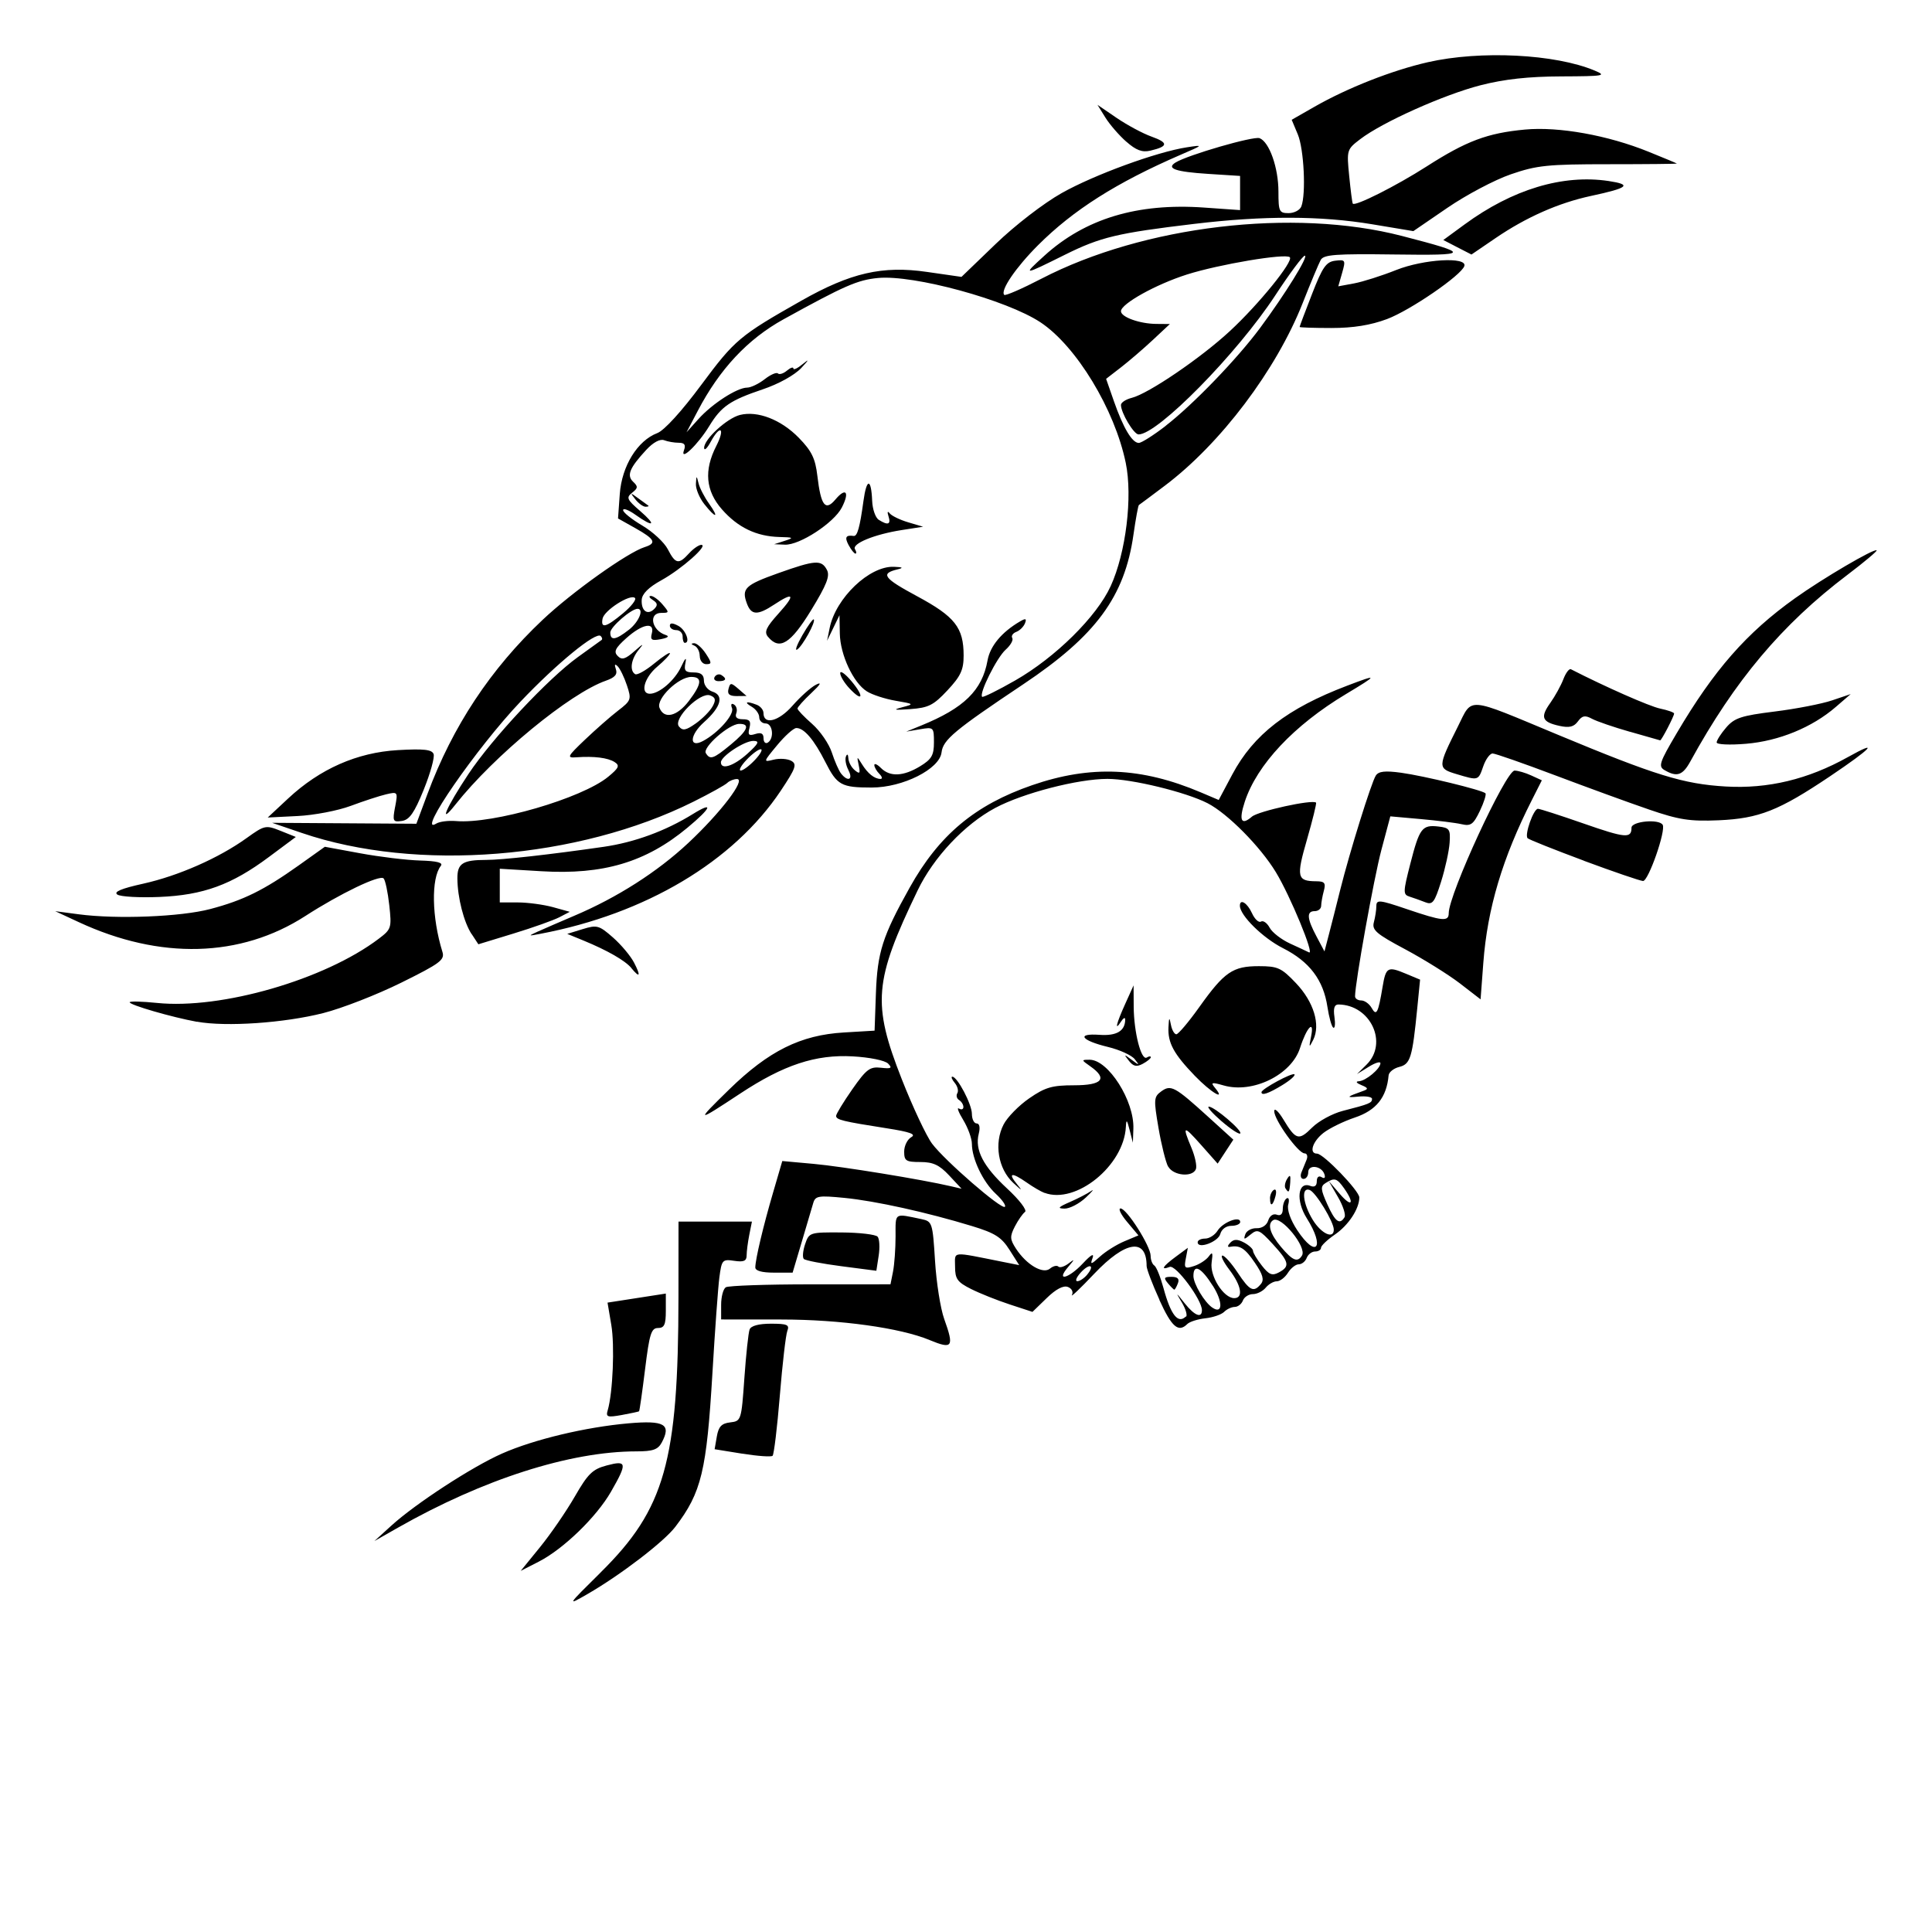 <?xml version="1.0" encoding="UTF-8"?>
<svg width="35mm" height="35mm" version="1.1" viewBox="0 0 35 35" xmlns="http://www.w3.org/2000/svg" xmlns:cc="http://creativecommons.org/ns#" xmlns:dc="http://purl.org/dc/elements/1.1/" xmlns:rdf="http://www.w3.org/1999/02/22-rdf-syntax-ns#">
 <path d="m10.883 28.484c1.163-1.149 1.405-2.009 1.408-4.986l0.001-1.368h1.33l-0.048 0.241c-0.026 0.132-0.048 0.3-0.048 0.372 0 0.101-0.052 0.124-0.225 0.098-0.215-0.032-0.227-0.017-0.269 0.302-0.024 0.185-0.08 0.96-0.125 1.723-0.106 1.784-0.198 2.17-0.672 2.793-0.206 0.271-0.991 0.872-1.592 1.219-0.377 0.217-0.375 0.215 0.241-0.394zm-1.1-0.456c0.192-0.236 0.475-0.648 0.629-0.915 0.239-0.415 0.322-0.497 0.579-0.565 0.368-0.098 0.377-0.046 0.077 0.477-0.264 0.459-0.864 1.04-1.312 1.268l-0.323 0.165zm-2.693-0.39c0.44-0.4 1.463-1.066 2.004-1.305 0.578-0.256 1.515-0.48 2.292-0.548 0.651-0.057 0.779 0.017 0.602 0.348-0.069 0.128-0.16 0.16-0.458 0.16-1.202 0-2.776 0.504-4.324 1.384l-0.424 0.241zm6.358-1.303-0.502-0.081 0.04-0.231c0.031-0.179 0.086-0.237 0.242-0.255 0.199-0.023 0.203-0.036 0.257-0.802 0.03-0.428 0.073-0.825 0.095-0.882 0.025-0.066 0.167-0.104 0.387-0.104 0.295 0 0.339 0.02 0.296 0.131-0.028 0.072-0.089 0.601-0.136 1.175-0.047 0.574-0.106 1.063-0.131 1.087-0.025 0.023-0.272 0.006-0.548-0.039zm-2.438-0.789c0.092-0.318 0.128-1.169 0.064-1.545l-0.068-0.403 0.258-0.04c0.142-0.022 0.379-0.059 0.528-0.082l0.27-0.042v0.312c0 0.251-0.027 0.312-0.142 0.312-0.122 0-0.155 0.106-0.234 0.748-0.051 0.411-0.099 0.753-0.109 0.761-0.009 0.007-0.15 0.037-0.313 0.067-0.262 0.047-0.291 0.037-0.255-0.086zm5.831-1.27c-0.534-0.221-1.617-0.371-2.679-0.372l-1.098-1e-3v-0.265c0-0.146 0.038-0.289 0.085-0.318 0.047-0.029 0.737-0.053 1.534-0.053l1.449-5.46e-4 0.046-0.231c0.025-0.127 0.046-0.414 0.046-0.638 0-0.438-0.032-0.417 0.47-0.312 0.194 0.041 0.202 0.064 0.245 0.756 0.024 0.393 0.099 0.866 0.166 1.052 0.183 0.51 0.153 0.555-0.264 0.383zm4.163-0.731c-0.128-0.281-0.232-0.556-0.232-0.61 0-0.515-0.38-0.459-0.948 0.139-0.251 0.265-0.433 0.438-0.405 0.385 0.029-0.055-0.003-0.118-0.074-0.145-0.081-0.031-0.217 0.04-0.383 0.202l-0.258 0.25-0.412-0.135c-0.226-0.074-0.542-0.2-0.701-0.28-0.247-0.124-0.289-0.182-0.289-0.403 0-0.287-0.089-0.278 0.87-0.087l0.292 0.058-0.176-0.277c-0.145-0.229-0.263-0.304-0.677-0.43-0.816-0.249-1.752-0.456-2.312-0.511-0.47-0.046-0.528-0.037-0.566 0.092-0.023 0.079-0.117 0.396-0.208 0.703l-0.166 0.559h-0.339c-0.221 0-0.339-0.034-0.337-0.096 3e-3 -0.154 0.143-0.744 0.323-1.358l0.166-0.568 0.573 0.052c0.509 0.046 1.961 0.283 2.482 0.405l0.193 0.045-0.226-0.242c-0.177-0.189-0.29-0.242-0.52-0.242-0.261 0-0.294-0.021-0.294-0.189 0-0.104 0.058-0.221 0.128-0.261 0.095-0.053-0.019-0.095-0.443-0.161-0.803-0.126-0.918-0.154-0.918-0.225 0-0.034 0.132-0.25 0.292-0.48 0.257-0.367 0.32-0.415 0.52-0.392 0.186 0.021 0.21 0.007 0.13-0.075-0.055-0.057-0.334-0.114-0.64-0.131-0.671-0.038-1.252 0.154-2.037 0.672-0.808 0.533-0.818 0.529-0.205-0.07 0.718-0.701 1.297-0.989 2.082-1.035l0.555-0.033 0.024-0.679c0.027-0.741 0.119-1.031 0.612-1.913 0.532-0.953 1.184-1.498 2.219-1.855 1.058-0.365 1.979-0.326 3.054 0.13l0.325 0.138 0.247-0.464c0.386-0.723 0.995-1.194 2.082-1.607 0.567-0.216 0.565-0.201-0.026 0.154-0.94 0.564-1.611 1.278-1.831 1.95-0.111 0.339-0.064 0.437 0.13 0.269 0.116-0.1 1.093-0.315 1.161-0.254 0.013 0.011-0.061 0.311-0.163 0.666-0.198 0.684-0.182 0.757 0.168 0.759 0.151 9.83e-4 0.175 0.031 0.136 0.175-0.026 0.095-0.047 0.217-0.048 0.27-6.12e-4 0.053-0.053 0.096-0.117 0.096-0.151 0-0.142 0.132 0.034 0.461l0.143 0.269 0.08-0.307c0.044-0.169 0.137-0.533 0.205-0.808 0.173-0.691 0.563-1.943 0.645-2.071 0.051-0.078 0.167-0.091 0.459-0.051 0.416 0.057 1.468 0.313 1.527 0.372 0.019 0.019-0.026 0.163-0.101 0.32-0.117 0.244-0.164 0.279-0.331 0.24-0.107-0.025-0.441-0.066-0.743-0.093l-0.548-0.049-0.162 0.608c-0.136 0.512-0.477 2.407-0.477 2.652 0 0.041 0.05 0.075 0.112 0.075 0.061 0 0.146 0.061 0.188 0.135 0.088 0.156 0.119 0.096 0.199-0.383 0.059-0.355 0.093-0.374 0.418-0.238l0.261 0.109-0.051 0.516c-0.089 0.899-0.124 1.014-0.325 1.065-0.101 0.025-0.188 0.094-0.194 0.153-0.036 0.4-0.225 0.635-0.614 0.765-0.203 0.068-0.458 0.193-0.567 0.278-0.199 0.156-0.266 0.375-0.116 0.375 0.116 0 0.766 0.674 0.766 0.794 0 0.205-0.196 0.503-0.441 0.671-0.139 0.095-0.253 0.204-0.253 0.241 0 0.037-0.048 0.067-0.107 0.067-0.059 0-0.127 0.052-0.152 0.116-0.024 0.064-0.089 0.116-0.144 0.116-0.055 0-0.143 0.069-0.196 0.154-0.053 0.085-0.144 0.154-0.202 0.154-0.058 0-0.149 0.052-0.201 0.116-0.053 0.064-0.157 0.116-0.232 0.116-0.075 0-0.156 0.052-0.181 0.116-0.024 0.064-0.091 0.116-0.147 0.116-0.056 0-0.143 0.04-0.192 0.089-0.049 0.049-0.202 0.102-0.34 0.117-0.138 0.015-0.285 0.062-0.327 0.103-0.162 0.162-0.283 0.057-0.507-0.436zm0.483 0.31c0.026-0.026-0.006-0.139-0.072-0.251-0.12-0.203-0.12-0.203 0.049 0.009 0.177 0.222 0.31 0.275 0.31 0.122 0-0.19-0.473-0.826-0.583-0.784-0.174 0.067-0.13-0.008 0.109-0.184l0.219-0.162-0.037 0.195c-0.034 0.175-0.019 0.189 0.147 0.136 0.101-0.032 0.222-0.111 0.269-0.175 0.067-0.092 0.078-0.07 0.052 0.109-0.036 0.247 0.216 0.647 0.409 0.647 0.169 0 0.131-0.228-0.087-0.513-0.108-0.142-0.165-0.258-0.126-0.258s0.163 0.139 0.275 0.308c0.219 0.331 0.29 0.366 0.421 0.207 0.063-0.076 0.036-0.173-0.109-0.385-0.181-0.267-0.271-0.323-0.457-0.288-0.042 8e-3 -0.037-0.026 0.011-0.075 0.066-0.067 0.129-0.068 0.251-0.003 0.089 0.048 0.162 0.116 0.162 0.151 0 0.035 0.072 0.155 0.16 0.267 0.13 0.166 0.187 0.188 0.308 0.123 0.205-0.11 0.189-0.187-0.113-0.516-0.237-0.258-0.274-0.274-0.398-0.172-0.12 0.099-0.132 0.099-0.097-0.003 0.022-0.064 0.114-0.113 0.204-0.11 0.098 0.004 0.184-0.054 0.211-0.14 0.027-0.086 0.092-0.129 0.155-0.105 0.07 0.027 0.109-0.011 0.109-0.105 0-0.081 0.031-0.167 0.07-0.19 0.038-0.024 0.052 0.027 0.029 0.112-0.025 0.094 0.04 0.277 0.162 0.463 0.347 0.524 0.511 0.319 0.173-0.216-0.201-0.319-0.163-0.672 0.063-0.586 0.077 0.03 0.119 1e-3 0.119-0.083 0-0.076 0.036-0.106 0.087-0.075 0.053 0.033 0.073 0.012 0.051-0.053-0.051-0.154-0.293-0.183-0.293-0.036 0 0.067-0.038 0.121-0.085 0.121s-0.064-0.052-0.039-0.116c0.026-0.064 0.068-0.168 0.094-0.231 0.026-0.064 0.009-0.116-0.038-0.116-0.113 0-0.548-0.606-0.548-0.763 1.54e-4 -0.068 0.074-0.002 0.164 0.146 0.228 0.377 0.28 0.392 0.523 0.149 0.117-0.117 0.367-0.253 0.553-0.301 0.484-0.124 0.532-0.144 0.532-0.218 0-0.036-0.113-0.055-0.251-0.041-0.231 0.023-0.214 0.005 0.096-0.105 0.092-0.032 0.084-0.054-0.039-0.104-0.09-0.037-0.109-0.066-0.045-0.069 0.126-0.006 0.391-0.228 0.391-0.327 0-0.037-0.095-0.008-0.212 0.065l-0.212 0.131 0.173-0.171c0.396-0.391 0.072-1.083-0.51-1.089-0.073-7e-4 -0.095 0.069-0.072 0.226 0.018 0.125 0.009 0.212-0.021 0.194-0.03-0.018-0.077-0.188-0.106-0.376-0.073-0.488-0.325-0.821-0.805-1.064-0.366-0.185-0.781-0.594-0.781-0.769 0-0.134 0.134-0.052 0.219 0.135 0.049 0.108 0.123 0.177 0.163 0.152 0.04-0.025 0.111 0.025 0.157 0.111 0.046 0.086 0.213 0.215 0.37 0.287 0.157 0.072 0.312 0.144 0.343 0.16 0.106 0.055-0.339-1.023-0.601-1.454-0.282-0.464-0.874-1.062-1.236-1.248-0.393-0.202-1.376-0.441-1.814-0.441-0.535 0-1.531 0.258-2.033 0.526-0.556 0.297-1.117 0.893-1.407 1.496-0.79 1.639-0.825 2.049-0.286 3.419 0.199 0.505 0.446 1.031 0.549 1.168 0.234 0.311 1.261 1.202 1.319 1.143 0.024-0.024-0.051-0.13-0.166-0.236-0.231-0.214-0.432-0.634-0.432-0.904-1.54e-4 -0.097-0.071-0.291-0.157-0.433-0.086-0.141-0.121-0.235-0.077-0.207 0.044 0.027 0.08 0.015 0.08-0.028s-0.035-0.099-0.078-0.126-0.057-0.082-0.032-0.124c0.026-0.041 0.004-0.126-0.047-0.187-0.051-0.062-0.071-0.112-0.044-0.112 0.092 0 0.355 0.5 0.355 0.674 1.55e-4 0.095 0.039 0.173 0.086 0.173 0.052 0 0.067 0.073 0.038 0.187-0.074 0.293 0.081 0.59 0.514 0.992 0.222 0.205 0.366 0.394 0.324 0.424-0.041 0.03-0.124 0.148-0.183 0.262-0.094 0.183-0.091 0.233 0.02 0.404 0.191 0.292 0.488 0.466 0.615 0.361 0.057-0.047 0.125-0.064 0.152-0.037 0.027 0.027 0.11 0.001 0.186-0.057 0.115-0.089 0.114-0.079-0.01 0.066-0.231 0.271 0.012 0.209 0.271-0.069 0.144-0.154 0.206-0.189 0.173-0.096-0.046 0.127-0.03 0.124 0.134-0.025 0.102-0.093 0.301-0.218 0.442-0.277l0.255-0.107-0.205-0.244c-0.113-0.134-0.166-0.244-0.119-0.244 0.111 0 0.545 0.683 0.545 0.858 0 0.074 0.03 0.153 0.067 0.176 0.037 0.023 0.111 0.207 0.166 0.409 0.132 0.487 0.264 0.655 0.406 0.513zm-0.33-0.608c-0.08-0.097-0.069-0.116 0.065-0.116 0.112 0 0.148 0.036 0.117 0.116-0.024 0.064-0.054 0.116-0.065 0.116-0.011 0-0.064-0.052-0.117-0.116zm0.54-0.743c0-0.037 0.061-0.066 0.136-0.066 0.075 0 0.176-0.065 0.225-0.144 0.096-0.153 0.41-0.274 0.41-0.157 0 0.038-0.073 0.07-0.161 0.07-0.094 0-0.177 0.061-0.2 0.147-0.038 0.144-0.41 0.281-0.41 0.151zm-2.318-0.727c0.145-0.063 0.319-0.153 0.385-0.199 0.067-0.046 0.024 0.006-0.095 0.118-0.119 0.111-0.292 0.201-0.385 0.199-0.134-0.002-0.114-0.027 0.095-0.118zm3.628-0.067c0-0.061 0.031-0.131 0.07-0.154 0.038-0.024 0.052 0.026 0.03 0.111-0.047 0.18-0.099 0.203-0.099 0.043zm-4.085-0.099c-0.064-0.024-0.208-0.108-0.32-0.187-0.276-0.193-0.351-0.18-0.177 0.03 0.106 0.128 0.088 0.121-0.071-0.027-0.273-0.255-0.349-0.715-0.173-1.056 0.068-0.132 0.278-0.346 0.466-0.475 0.288-0.199 0.414-0.235 0.809-0.235 0.514 0 0.616-0.119 0.297-0.343-0.166-0.116-0.166-0.12-0.014-0.12 0.339 0 0.812 0.745 0.793 1.25l-0.009 0.253-0.059-0.231c-0.049-0.191-0.06-0.2-0.068-0.055-0.036 0.703-0.906 1.408-1.474 1.194zm4.365-0.083c-0.021-0.034-0.007-0.111 0.031-0.172 0.052-0.084 0.065-0.069 0.056 0.061-0.014 0.187-0.028 0.205-0.086 0.111zm-2.126-0.394c-0.043-0.081-0.122-0.397-0.174-0.702-0.088-0.514-0.085-0.562 0.048-0.659 0.176-0.129 0.246-0.091 0.85 0.457l0.458 0.416-0.142 0.217-0.142 0.217-0.296-0.334c-0.328-0.37-0.351-0.363-0.178 0.05 0.065 0.155 0.101 0.328 0.08 0.383-0.059 0.154-0.412 0.121-0.502-0.047zm0.966-0.824c-0.166-0.144-0.269-0.262-0.228-0.262 0.102 0 0.616 0.439 0.569 0.486-0.021 0.021-0.174-0.08-0.34-0.224zm-0.482-0.821c-0.383-0.398-0.491-0.597-0.477-0.881 0.009-0.182 0.016-0.189 0.044-0.044 0.018 0.095 0.063 0.173 0.098 0.173 0.036 0 0.225-0.224 0.42-0.498 0.451-0.632 0.603-0.736 1.075-0.736 0.343 0 0.409 0.03 0.673 0.308 0.322 0.339 0.448 0.755 0.312 1.027-0.075 0.15-0.08 0.143-0.038-0.063 0.063-0.316-0.081-0.164-0.201 0.211-0.155 0.485-0.856 0.829-1.383 0.678-0.217-0.062-0.24-0.057-0.16 0.04 0.212 0.256-0.072 0.087-0.363-0.215zm1.208 0.297c0-0.058 0.559-0.361 0.597-0.323 0.021 0.021-0.079 0.109-0.222 0.196-0.248 0.151-0.375 0.194-0.375 0.128zm-2.401-0.568c-0.097-0.123-0.093-0.125 0.05-0.018 0.141 0.106 0.146 0.105 0.054-0.013-0.055-0.07-0.272-0.169-0.482-0.22-0.49-0.118-0.583-0.251-0.154-0.22 0.31 0.022 0.464-0.071 0.464-0.28 0-0.042-0.034-0.025-0.075 0.039-0.123 0.19-0.087 0.039 0.075-0.319l0.152-0.336 0.002 0.385c0.003 0.465 0.136 0.985 0.237 0.922 0.04-0.025 0.073-0.027 0.073-0.005 0 0.022-0.066 0.076-0.146 0.119-0.112 0.06-0.171 0.047-0.251-0.055zm1.52 4.077c-0.212-0.336-0.352-0.407-0.352-0.18 0 0.142 0.2 0.477 0.342 0.573 0.189 0.128 0.196-0.1 0.011-0.393zm-2.278-0.203c0.149-0.179 0.043-0.213-0.117-0.037-0.077 0.085-0.104 0.155-0.06 0.155 0.044 0 0.123-0.053 0.177-0.117zm3.893-0.348c0.092-0.149-0.379-0.728-0.522-0.64-0.111 0.068-0.059 0.247 0.141 0.484 0.211 0.251 0.3 0.288 0.381 0.157zm0.576-0.468c0-0.141-0.325-0.675-0.436-0.718-0.159-0.061-0.127 0.246 0.057 0.544 0.154 0.249 0.379 0.352 0.379 0.174zm0.194-0.224c0.027-0.043-0.026-0.208-0.118-0.366l-0.166-0.288 0.199 0.231c0.216 0.251 0.274 0.179 0.08-0.098-0.133-0.189-0.175-0.202-0.338-0.099-0.095 0.06-0.09 0.115 0.031 0.384 0.143 0.318 0.224 0.379 0.312 0.236zm-9.112 0.887c-0.348-0.045-0.655-0.104-0.683-0.132-0.028-0.028-0.017-0.148 0.023-0.267 0.072-0.213 0.084-0.217 0.663-0.213 0.324 0.002 0.618 0.037 0.651 0.077 0.034 0.04 0.042 0.196 0.019 0.345l-0.042 0.272zm-11.676-4.428c-0.463-0.085-1.22-0.305-1.22-0.354 0-0.021 0.222-0.016 0.494 0.012 1.169 0.12 3.043-0.423 4.02-1.164 0.227-0.172 0.234-0.196 0.189-0.607-0.026-0.236-0.072-0.454-0.103-0.485-0.07-0.07-0.787 0.274-1.417 0.681-1.173 0.757-2.632 0.797-4.108 0.11l-0.424-0.197 0.424 0.056c0.694 0.092 1.852 0.046 2.385-0.095 0.6-0.158 0.97-0.341 1.599-0.788l0.477-0.34 0.641 0.118c0.352 0.065 0.84 0.124 1.083 0.131 0.308 0.009 0.423 0.038 0.377 0.097-0.178 0.227-0.164 0.935 0.029 1.558 0.045 0.145-0.039 0.208-0.746 0.558-0.438 0.217-1.074 0.465-1.413 0.551-0.708 0.18-1.762 0.252-2.287 0.156zm22.876-0.698c-0.208-0.159-0.653-0.436-0.989-0.616-0.526-0.28-0.605-0.349-0.567-0.49 0.024-0.09 0.045-0.223 0.045-0.295 9.39e-4 -0.117 0.057-0.111 0.554 0.058 0.642 0.218 0.757 0.23 0.757 0.074 0-0.343 1.035-2.584 1.193-2.584 0.06 0 0.196 0.039 0.302 0.088l0.192 0.088-0.18 0.356c-0.534 1.053-0.806 1.966-0.88 2.947l-0.05 0.665zm-15.005-0.274c-0.113-0.137-0.435-0.321-0.869-0.5l-0.295-0.121 0.279-0.086c0.26-0.08 0.298-0.069 0.549 0.151 0.148 0.13 0.321 0.336 0.383 0.457 0.126 0.243 0.105 0.285-0.049 0.099zm-2.896-0.616c-0.141-0.215-0.256-0.663-0.258-1.009-0.002-0.273 0.096-0.336 0.525-0.336 0.284 7.7e-5 1.139-0.095 2.124-0.237 0.56-0.081 1.121-0.287 1.617-0.594 0.386-0.239 0.335-0.112-0.1 0.249-0.751 0.624-1.525 0.855-2.646 0.787l-0.752-0.045v0.61l0.328 4.59e-4c0.18 2.4e-4 0.465 0.039 0.634 0.085l0.306 0.085-0.19 0.099c-0.105 0.054-0.477 0.187-0.828 0.294l-0.638 0.195-0.121-0.185zm1.204-0.049c0.106-0.048 0.401-0.176 0.655-0.284 0.776-0.329 1.506-0.795 2.065-1.318 0.589-0.551 1.052-1.159 0.883-1.159-0.057 0-0.137 0.032-0.177 0.071-0.04 0.039-0.316 0.192-0.613 0.34-2.095 1.043-5.011 1.276-7.092 0.566l-0.54-0.184 2.614 0.017 0.201-0.54c0.455-1.225 1.144-2.266 2.088-3.156 0.532-0.502 1.535-1.217 1.847-1.316 0.222-0.07 0.186-0.143-0.166-0.341l-0.317-0.178 0.032-0.445c0.037-0.505 0.321-0.965 0.679-1.101 0.125-0.047 0.44-0.392 0.798-0.875 0.606-0.816 0.694-0.89 1.809-1.522 0.896-0.508 1.472-0.64 2.279-0.523l0.625 0.09 0.62-0.597c0.353-0.34 0.867-0.736 1.195-0.921 0.59-0.332 1.722-0.746 2.271-0.83 0.302-0.046 0.3-0.043-0.116 0.136-1.161 0.503-1.945 1-2.584 1.639-0.402 0.402-0.688 0.822-0.611 0.899 0.02 0.02 0.322-0.111 0.671-0.292 1.854-0.962 4.57-1.284 6.532-0.776 1.263 0.327 1.251 0.355-0.144 0.336-1.054-0.014-1.273 0.002-1.326 0.099-0.035 0.064-0.183 0.416-0.327 0.782-0.479 1.212-1.486 2.547-2.5 3.31-0.244 0.184-0.454 0.34-0.467 0.348-0.013 0.008-0.057 0.248-0.098 0.534-0.159 1.126-0.68 1.833-1.998 2.714-1.245 0.832-1.452 1.005-1.479 1.233-0.035 0.302-0.701 0.637-1.265 0.637-0.552 0-0.627-0.041-0.841-0.464-0.205-0.405-0.386-0.616-0.525-0.614-0.05 7.72e-4 -0.207 0.141-0.348 0.312-0.253 0.305-0.254 0.309-0.063 0.261 0.107-0.027 0.25-0.017 0.319 0.021 0.108 0.061 0.083 0.132-0.19 0.542-0.857 1.284-2.448 2.231-4.356 2.592-0.225 0.043-0.226 0.042-0.039-0.044zm-1.49-2c0.673 0.058 2.285-0.411 2.761-0.803 0.193-0.159 0.212-0.203 0.116-0.265-0.122-0.079-0.373-0.11-0.694-0.087-0.178 0.013-0.166-0.012 0.154-0.317 0.191-0.182 0.46-0.419 0.599-0.526 0.241-0.185 0.248-0.206 0.163-0.461-0.049-0.147-0.124-0.301-0.167-0.344-0.052-0.052-0.063-0.035-0.033 0.052 0.033 0.093-0.017 0.151-0.18 0.208-0.651 0.227-2.027 1.359-2.728 2.246-0.315 0.398-0.168 0.055 0.238-0.556 0.432-0.649 1.444-1.73 1.981-2.117 0.219-0.157 0.412-0.296 0.43-0.31 0.018-0.013 0.011-0.046-0.016-0.072-0.085-0.085-0.793 0.494-1.453 1.189-0.795 0.836-1.905 2.443-1.526 2.209 0.06-0.037 0.22-0.057 0.355-0.046zm7.114-0.919c-0.047-0.087-0.068-0.2-0.047-0.251 0.022-0.054 0.04-0.04 0.044 0.033 0.003 0.069 0.055 0.166 0.116 0.216 0.09 0.075 0.103 0.06 0.072-0.087-0.036-0.17-0.034-0.171 0.057-0.024 0.106 0.171 0.225 0.267 0.336 0.269 0.04 6.12e-4 0.032-0.04-0.019-0.091-0.051-0.051-0.092-0.123-0.092-0.16 0-0.037 0.055-0.013 0.121 0.054 0.163 0.163 0.405 0.152 0.708-0.032 0.209-0.127 0.251-0.2 0.251-0.433 0-0.274-0.006-0.28-0.251-0.238l-0.251 0.043 0.27-0.11c0.777-0.316 1.106-0.638 1.203-1.179 0.047-0.262 0.256-0.513 0.588-0.707 0.104-0.061 0.124-0.053 0.09 0.034-0.024 0.061-0.094 0.131-0.157 0.155-0.063 0.024-0.096 0.074-0.073 0.111 0.023 0.037-0.031 0.133-0.121 0.213-0.159 0.142-0.484 0.793-0.425 0.852 0.016 0.016 0.286-0.117 0.599-0.296 0.729-0.417 1.477-1.156 1.73-1.709 0.276-0.603 0.4-1.617 0.273-2.232-0.2-0.97-0.896-2.117-1.545-2.547-0.614-0.406-2.296-0.865-2.944-0.803-0.37 0.036-0.604 0.138-1.71 0.748-0.649 0.358-1.158 0.901-1.556 1.662l-0.202 0.385 0.217-0.241c0.25-0.278 0.699-0.567 0.881-0.568 0.068-1.62e-4 0.211-0.069 0.317-0.152 0.106-0.083 0.214-0.13 0.24-0.105 0.026 0.026 0.1 0.003 0.164-0.051 0.065-0.054 0.117-0.071 0.117-0.038s0.078-0.005 0.173-0.084c0.119-0.098 0.108-0.074-0.032 0.076-0.12 0.128-0.41 0.289-0.696 0.385-0.593 0.2-0.751 0.308-0.969 0.665-0.204 0.336-0.536 0.653-0.458 0.438 0.036-0.098 0.01-0.135-0.096-0.135-0.08 0-0.199-0.021-0.264-0.046-0.073-0.028-0.198 0.039-0.322 0.173-0.305 0.329-0.361 0.465-0.238 0.581 0.09 0.084 0.087 0.114-0.019 0.197-0.111 0.088-0.096 0.123 0.142 0.329 0.305 0.263 0.253 0.309-0.082 0.071-0.123-0.088-0.224-0.126-0.224-0.084 0 0.041 0.156 0.166 0.346 0.278s0.4 0.306 0.464 0.431c0.139 0.269 0.197 0.28 0.384 0.074 0.077-0.085 0.177-0.154 0.222-0.154 0.139 0-0.355 0.438-0.723 0.641-0.232 0.128-0.35 0.246-0.356 0.355-0.011 0.2 0.106 0.286 0.227 0.165 0.067-0.067 0.061-0.107-0.026-0.162-0.063-0.04-0.079-0.073-0.036-0.074 0.044-6.16e-4 0.139 0.068 0.211 0.153 0.126 0.147 0.125 0.154-0.021 0.154-0.238 0-0.176 0.318 0.078 0.4 0.074 0.024 0.043 0.051-0.086 0.076-0.166 0.032-0.195 0.014-0.164-0.103 0.057-0.217-0.172-0.175-0.462 0.085-0.201 0.18-0.232 0.246-0.156 0.323 0.076 0.077 0.138 0.059 0.308-0.091 0.152-0.135 0.174-0.142 0.078-0.028-0.143 0.17-0.176 0.383-0.07 0.448 0.035 0.022 0.191-0.065 0.347-0.194 0.156-0.128 0.283-0.211 0.283-0.184 0 0.027-0.104 0.137-0.231 0.244-0.234 0.197-0.313 0.489-0.133 0.489 0.172 0 0.453-0.243 0.569-0.492 0.073-0.157 0.1-0.181 0.076-0.067-0.029 0.142-0.002 0.173 0.15 0.173 0.132 0 0.185 0.043 0.185 0.149 0 0.082 0.069 0.171 0.153 0.198 0.215 0.068 0.159 0.277-0.149 0.552-0.265 0.236-0.278 0.481-0.019 0.342 0.275-0.147 0.568-0.478 0.524-0.593-0.027-0.07-0.012-0.097 0.037-0.066 0.045 0.028 0.063 0.099 0.04 0.158-0.027 0.071 0.013 0.108 0.119 0.108 0.124 0 0.151 0.036 0.12 0.157-0.033 0.127-0.013 0.148 0.107 0.11 0.104-0.033 0.148-0.01 0.148 0.078 0 0.069 0.035 0.104 0.077 0.078 0.121-0.075 0.09-0.347-0.039-0.347-0.064 0-0.116-0.05-0.116-0.112 0-0.061-0.061-0.147-0.135-0.19-0.15-0.087-0.098-0.109 0.09-0.036 0.067 0.026 0.122 0.093 0.122 0.149 0 0.223 0.276 0.153 0.527-0.134 0.142-0.162 0.332-0.332 0.424-0.379 0.111-0.056 0.083-0.006-0.084 0.151-0.138 0.129-0.251 0.256-0.251 0.281 0 0.025 0.119 0.15 0.265 0.278 0.146 0.128 0.306 0.361 0.357 0.518 0.051 0.157 0.126 0.329 0.168 0.382 0.124 0.157 0.224 0.11 0.132-0.062zm0.966-1.141c0.228-0.059 0.226-0.061-0.116-0.12-0.191-0.033-0.424-0.109-0.519-0.17-0.246-0.156-0.482-0.662-0.489-1.048l-0.006-0.331-0.225 0.463 0.047-0.231c0.11-0.544 0.721-1.127 1.164-1.109 0.161 0.006 0.18 0.019 0.068 0.046-0.318 0.076-0.258 0.159 0.35 0.486 0.689 0.371 0.845 0.569 0.845 1.077 0 0.258-0.053 0.372-0.292 0.628-0.253 0.271-0.343 0.317-0.674 0.341-0.291 0.021-0.327 0.014-0.151-0.032zm-3.141-0.332c0.031-0.118 0.044-0.119 0.18-0.002 0.081 0.069 0.147 0.127 0.147 0.128 0 0.001-0.081 0.002-0.18 0.002-0.13 0-0.171-0.036-0.147-0.128zm2.191-0.012c-0.092-0.098-0.167-0.222-0.167-0.275 0-0.054 0.091 0.011 0.202 0.143 0.238 0.283 0.209 0.392-0.035 0.132zm-2.441-0.208c0.027-0.043 0.081-0.058 0.12-0.034 0.107 0.066 0.087 0.112-0.048 0.112-0.066 0-0.098-0.035-0.072-0.078zm-0.271-0.378c0-0.081-0.043-0.165-0.096-0.187-0.062-0.025-0.065-0.041-0.009-0.045 0.048-0.003 0.144 0.081 0.214 0.187 0.111 0.169 0.112 0.193 0.009 0.193-0.065 0-0.117-0.066-0.117-0.148zm1.86-0.377c0.099-0.172 0.192-0.301 0.206-0.286 0.041 0.041-0.205 0.487-0.301 0.546-0.047 0.029-0.004-0.088 0.095-0.26zm-2.169 0.024c0-0.064-0.052-0.116-0.116-0.116-0.064 0-0.116-0.036-0.116-0.08 0-0.054 0.05-0.053 0.154 0.003 0.134 0.072 0.223 0.308 0.116 0.308-0.021 0-0.039-0.052-0.039-0.116zm1.546 0.006c-0.073-0.089-0.036-0.171 0.192-0.424 0.309-0.342 0.28-0.399-0.081-0.16-0.3 0.198-0.414 0.194-0.493-0.019-0.101-0.272-0.035-0.336 0.568-0.551 0.672-0.239 0.782-0.246 0.881-0.06 0.059 0.111-2e-3 0.267-0.286 0.732-0.372 0.608-0.573 0.732-0.781 0.481zm1.46-1.663c-0.075-0.141-0.051-0.185 0.092-0.165 0.066 0.009 0.112-0.155 0.177-0.632 0.057-0.419 0.141-0.42 0.158-0.003 0.006 0.151 0.06 0.306 0.12 0.343 0.166 0.105 0.224 0.085 0.176-0.064-0.026-0.081-0.017-0.102 0.022-0.053 0.036 0.045 0.186 0.118 0.335 0.162l0.27 0.08-0.385 0.06c-0.496 0.077-0.911 0.247-0.849 0.348 0.027 0.043 0.03 0.079 0.008 0.079-0.022 0-0.078-0.069-0.123-0.154zm-1.156-0.077c0.171-0.055 0.16-0.063-0.099-0.069-0.416-0.011-0.752-0.173-1.039-0.5-0.296-0.337-0.329-0.707-0.103-1.149 0.167-0.328 0.073-0.396-0.102-0.074-0.063 0.117-0.116 0.166-0.118 0.11-0.005-0.155 0.412-0.538 0.649-0.598 0.32-0.08 0.745 0.085 1.066 0.414 0.233 0.239 0.299 0.373 0.336 0.688 0.064 0.542 0.144 0.647 0.327 0.43 0.191-0.227 0.262-0.137 0.116 0.146-0.144 0.278-0.763 0.682-1.029 0.672l-0.197-0.008zm-1.459-0.666c-0.088-0.112-0.156-0.276-0.151-0.366 0.009-0.156 0.011-0.156 0.048-0.009 0.021 0.085 0.106 0.25 0.189 0.366 0.192 0.27 0.125 0.277-0.086 0.009zm-1.249-0.086c-0.098-0.125-0.094-0.126 0.048-0.022 0.085 0.062 0.169 0.123 0.186 0.135 0.018 0.012-0.004 0.022-0.048 0.022-0.044 0-0.128-0.061-0.186-0.135zm2.168 4.721c0.1-0.106 0.146-0.193 0.104-0.193-0.042 0-0.159 0.087-0.258 0.193-0.1 0.106-0.146 0.193-0.104 0.193 0.042 0 0.159-0.087 0.258-0.193zm-0.136-0.113c0.203-0.184 0.224-0.229 0.109-0.231-0.162-0.003-0.59 0.279-0.59 0.388 0 0.143 0.234 0.067 0.481-0.157zm-0.305-0.162c0.313-0.258 0.363-0.382 0.152-0.377-0.185 0.004-0.665 0.427-0.601 0.53 0.077 0.125 0.135 0.106 0.449-0.153zm-0.326-0.695c0.063-0.117 0.053-0.16-0.044-0.198-0.181-0.07-0.68 0.426-0.566 0.563 0.068 0.082 0.126 0.071 0.307-0.057 0.122-0.087 0.259-0.226 0.303-0.309zm-0.431-0.097c0.236-0.31 0.249-0.436 0.044-0.436-0.232 0-0.639 0.395-0.576 0.559 0.082 0.213 0.318 0.158 0.532-0.123zm-1.086-1.29c0.181-0.142 0.279-0.38 0.157-0.38-0.114 0-0.494 0.33-0.494 0.429 0 0.153 0.098 0.138 0.336-0.049zm-0.106-0.299c0.148-0.123 0.245-0.247 0.216-0.277-0.081-0.081-0.558 0.223-0.587 0.374-0.036 0.185 0.062 0.16 0.371-0.097zm9.827-3.394c0.494-0.381 1.297-1.213 1.713-1.774 0.455-0.614 0.886-1.31 0.811-1.31-0.036 0-0.277 0.324-0.536 0.72-0.691 1.055-2.129 2.518-2.476 2.518-0.086 0-0.319-0.391-0.319-0.534 0-0.044 0.089-0.102 0.197-0.129 0.301-0.076 1.25-0.721 1.777-1.21 0.522-0.483 1.156-1.265 1.085-1.337-0.075-0.075-1.282 0.128-1.864 0.313-0.563 0.179-1.195 0.531-1.195 0.665 0 0.106 0.34 0.228 0.641 0.23l0.245 0.002-0.308 0.288c-0.17 0.159-0.43 0.382-0.578 0.497l-0.269 0.208 0.142 0.407c0.169 0.484 0.33 0.754 0.45 0.754 0.048 0 0.266-0.138 0.485-0.307zm4.704 8.628c-0.085-0.033-0.212-0.079-0.283-0.101-0.119-0.037-0.118-0.081 0.014-0.595 0.166-0.647 0.213-0.709 0.509-0.675 0.201 0.023 0.22 0.05 0.203 0.295-0.01 0.148-0.079 0.465-0.154 0.703-0.12 0.381-0.155 0.426-0.29 0.373zm-23.692-0.138c-0.073-0.049 0.069-0.109 0.466-0.197 0.64-0.142 1.373-0.465 1.876-0.827 0.325-0.233 0.346-0.238 0.614-0.131l0.277 0.111-0.485 0.361c-0.678 0.506-1.191 0.693-1.988 0.726-0.36 0.015-0.702-0.004-0.76-0.043zm26.57-0.613c-0.537-0.2-0.997-0.383-1.022-0.408-0.06-0.06 0.107-0.533 0.187-0.533 0.034 0 0.403 0.119 0.819 0.264 0.768 0.268 0.876 0.277 0.876 0.079 0-0.117 0.498-0.164 0.565-0.053 0.062 0.103-0.259 1.022-0.356 1.018-0.051-0.002-0.533-0.167-1.07-0.366zm-21.538-0.975c0.051-0.274 0.049-0.278-0.164-0.228-0.119 0.028-0.407 0.122-0.64 0.209-0.233 0.087-0.667 0.17-0.964 0.184l-0.54 0.027 0.371-0.346c0.574-0.535 1.247-0.832 1.984-0.875 0.472-0.027 0.619-0.011 0.65 0.071 0.022 0.058-0.059 0.349-0.179 0.646-0.171 0.421-0.258 0.545-0.395 0.566-0.163 0.024-0.172 0.006-0.124-0.253zm22.707 0.044c-0.36-0.123-1.123-0.402-1.696-0.618s-1.081-0.394-1.129-0.394c-0.049-7.7e-5 -0.125 0.104-0.169 0.231-0.092 0.264-0.085 0.262-0.486 0.142-0.344-0.103-0.343-0.125 0.026-0.862 0.27-0.539 0.131-0.55 1.81 0.149 1.77 0.737 2.275 0.893 3.041 0.938 0.765 0.045 1.494-0.13 2.213-0.532 0.589-0.329 0.433-0.161-0.321 0.346-0.928 0.624-1.289 0.766-2.018 0.798-0.523 0.022-0.716-0.007-1.272-0.198zm0.292-0.709c-0.119-0.069-0.097-0.136 0.219-0.672 0.675-1.145 1.263-1.816 2.143-2.444 0.505-0.361 1.438-0.908 1.478-0.867 0.013 0.013-0.226 0.214-0.531 0.445-1.184 0.896-2.041 1.915-2.845 3.381-0.137 0.25-0.243 0.286-0.463 0.157zm0.942-0.504c2.4e-4 -0.038 0.078-0.16 0.173-0.27 0.149-0.173 0.272-0.214 0.877-0.289 0.387-0.048 0.855-0.139 1.041-0.202l0.337-0.114-0.27 0.233c-0.429 0.371-1.029 0.617-1.625 0.667-0.296 0.025-0.534 0.014-0.533-0.024zm-1.571-0.192c-0.291-0.083-0.601-0.189-0.688-0.236-0.126-0.068-0.177-0.058-0.255 0.048-0.073 0.099-0.156 0.12-0.333 0.081-0.319-0.07-0.353-0.155-0.167-0.416 0.086-0.121 0.193-0.315 0.237-0.43 0.044-0.115 0.105-0.196 0.137-0.18 0.618 0.317 1.424 0.673 1.618 0.713 0.138 0.029 0.251 0.069 0.251 0.089 0 0.049-0.231 0.493-0.253 0.486-0.009-3e-3 -0.256-0.073-0.547-0.156zm-5.984-7.335c1.54e-4 -0.011 0.101-0.279 0.225-0.597 0.19-0.488 0.255-0.582 0.42-0.602 0.185-0.023 0.191-0.011 0.125 0.22l-0.07 0.244 0.286-0.053c0.157-0.029 0.501-0.138 0.764-0.243 0.496-0.197 1.288-0.244 1.234-0.072-0.053 0.167-0.981 0.804-1.401 0.961-0.297 0.111-0.612 0.162-1.008 0.162-0.316 0-0.575-0.009-0.575-0.019zm-4.625-1.289c0.741-0.673 1.685-0.958 2.893-0.873l0.653 0.046v-0.619l-0.579-0.037c-0.592-0.038-0.764-0.098-0.59-0.206 0.222-0.137 1.413-0.482 1.522-0.441 0.177 0.068 0.342 0.535 0.342 0.97 0 0.358 0.014 0.388 0.184 0.388 0.101 0 0.206-0.055 0.231-0.122 0.087-0.227 0.047-1.038-0.064-1.304l-0.111-0.265 0.411-0.235c0.6-0.343 1.407-0.66 2.055-0.808 0.954-0.217 2.309-0.149 3.024 0.152 0.222 0.093 0.17 0.102-0.606 0.105-0.596 0.002-1.032 0.05-1.465 0.161-0.664 0.171-1.773 0.667-2.176 0.975-0.245 0.187-0.248 0.197-0.201 0.669 0.026 0.263 0.055 0.489 0.065 0.5 0.043 0.054 0.79-0.323 1.335-0.672 0.724-0.464 1.102-0.606 1.784-0.67 0.611-0.057 1.503 0.103 2.242 0.403 0.273 0.111 0.503 0.206 0.51 0.213 0.007 0.006-0.548 0.012-1.233 0.012-1.111 0-1.304 0.02-1.776 0.183-0.291 0.1-0.807 0.373-1.147 0.606l-0.618 0.423-0.745-0.124c-0.933-0.155-1.963-0.158-3.226-0.007-1.392 0.166-1.696 0.239-2.339 0.558-0.767 0.381-0.774 0.382-0.377 0.021zm7.483-0.153-0.255-0.132 0.385-0.282c0.867-0.636 1.779-0.911 2.608-0.787 0.431 0.065 0.361 0.125-0.316 0.27-0.588 0.126-1.174 0.385-1.73 0.764l-0.437 0.298zm-5.998-1.913c-0.131-0.115-0.302-0.313-0.38-0.439l-0.142-0.229 0.347 0.237c0.191 0.13 0.477 0.284 0.636 0.34 0.306 0.11 0.299 0.177-0.025 0.253-0.148 0.035-0.258-0.006-0.436-0.163z" stroke-width=".077"/>
</svg>
